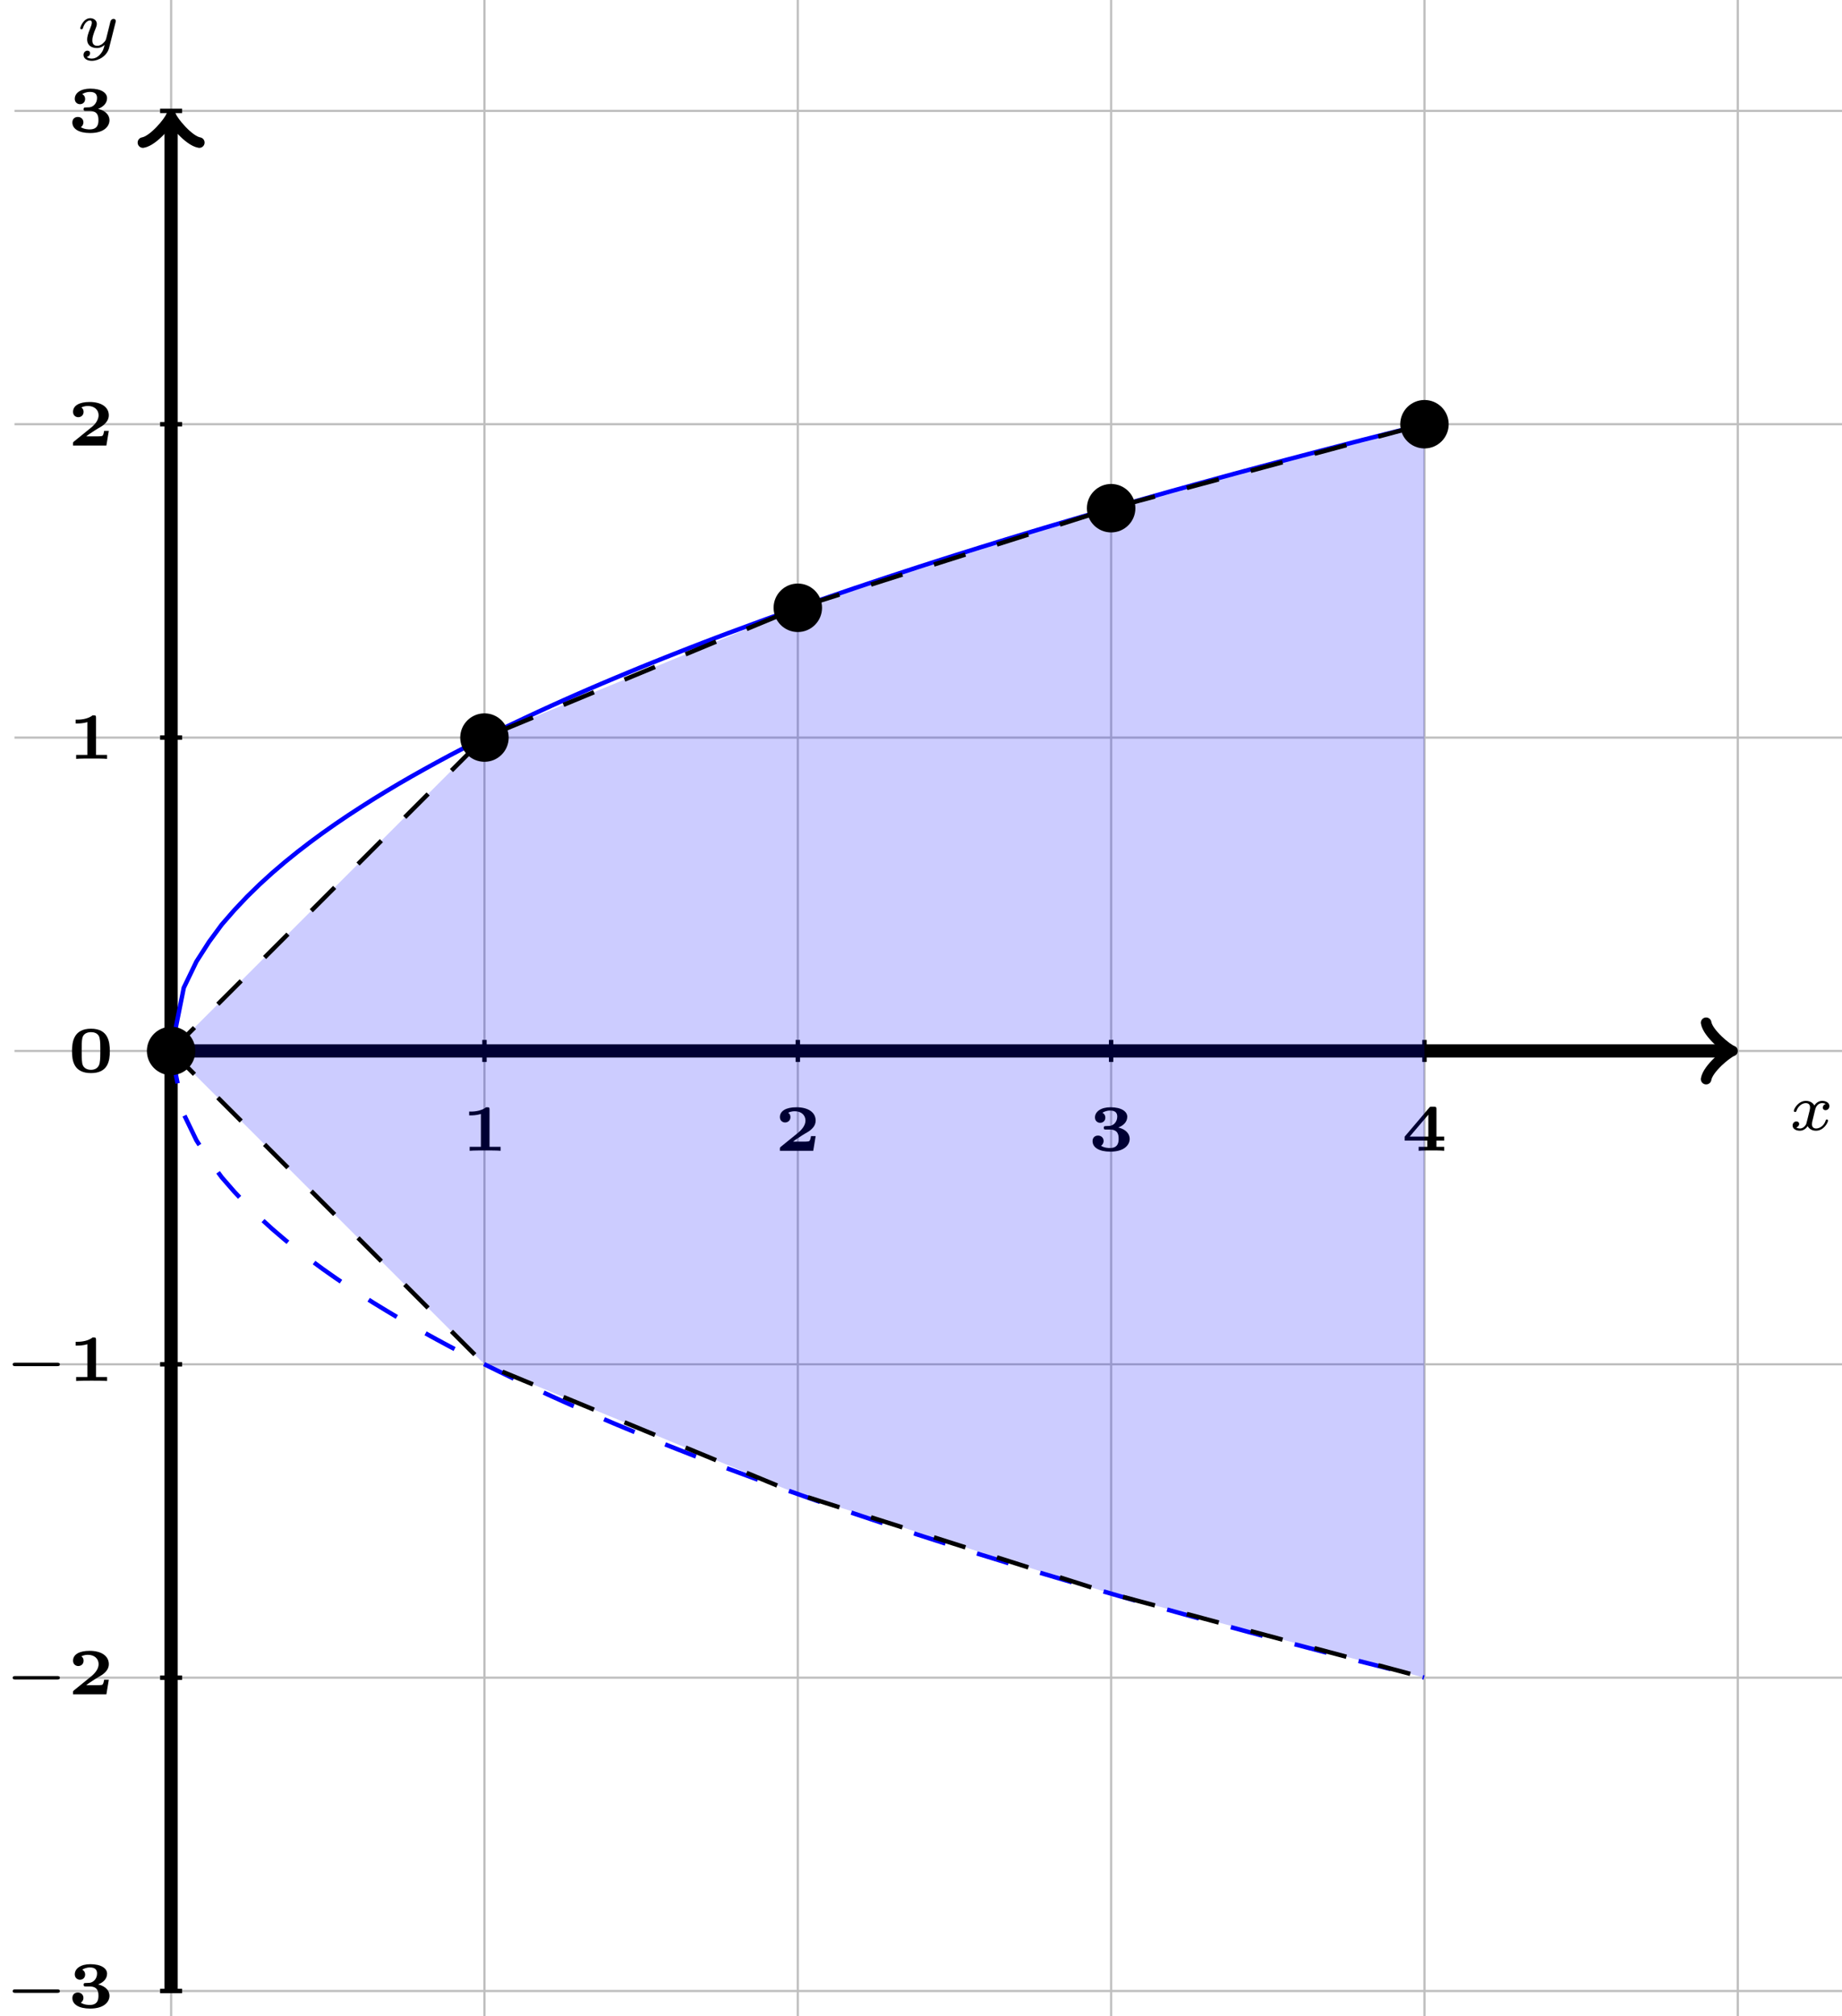 <?xml version="1.0" encoding="UTF-8"?>
<svg xmlns="http://www.w3.org/2000/svg" xmlns:xlink="http://www.w3.org/1999/xlink" width="166.64pt" height="182.371pt" viewBox="0 0 166.64 182.371" version="1.1">
<defs>
<g>
<symbol overflow="visible" id="glyph0-0">
<path style="stroke:none;" d=""/>
</symbol>
<symbol overflow="visible" id="glyph0-1">
<path style="stroke:none;" d="M 3.375 -2.359 C 3.156 -2.297 3.109 -2.125 3.109 -2.031 C 3.109 -1.844 3.266 -1.797 3.344 -1.797 C 3.531 -1.797 3.703 -1.938 3.703 -2.172 C 3.703 -2.5 3.344 -2.641 3.047 -2.641 C 2.641 -2.641 2.406 -2.328 2.344 -2.219 C 2.266 -2.375 2.031 -2.641 1.578 -2.641 C 0.891 -2.641 0.484 -1.922 0.484 -1.719 C 0.484 -1.688 0.516 -1.641 0.594 -1.641 C 0.688 -1.641 0.703 -1.672 0.719 -1.719 C 0.875 -2.203 1.281 -2.438 1.562 -2.438 C 1.859 -2.438 1.953 -2.25 1.953 -2.047 C 1.953 -1.984 1.953 -1.922 1.906 -1.734 C 1.766 -1.188 1.641 -0.641 1.609 -0.562 C 1.516 -0.344 1.297 -0.141 1.047 -0.141 C 1.016 -0.141 0.844 -0.141 0.703 -0.234 C 0.938 -0.312 0.969 -0.5 0.969 -0.547 C 0.969 -0.703 0.844 -0.781 0.719 -0.781 C 0.562 -0.781 0.375 -0.656 0.375 -0.406 C 0.375 -0.062 0.75 0.062 1.031 0.062 C 1.375 0.062 1.625 -0.172 1.734 -0.359 C 1.859 -0.109 2.141 0.062 2.484 0.062 C 3.188 0.062 3.578 -0.672 3.578 -0.859 C 3.578 -0.875 3.578 -0.953 3.469 -0.953 C 3.391 -0.953 3.375 -0.906 3.359 -0.844 C 3.188 -0.328 2.766 -0.141 2.5 -0.141 C 2.281 -0.141 2.125 -0.266 2.125 -0.516 C 2.125 -0.641 2.141 -0.766 2.203 -0.969 L 2.391 -1.75 C 2.453 -1.984 2.484 -2.094 2.609 -2.234 C 2.688 -2.328 2.844 -2.438 3.031 -2.438 C 3.062 -2.438 3.234 -2.438 3.375 -2.359 Z M 3.375 -2.359 "/>
</symbol>
<symbol overflow="visible" id="glyph0-2">
<path style="stroke:none;" d="M 3.562 -2.297 C 3.578 -2.344 3.578 -2.359 3.578 -2.375 C 3.578 -2.453 3.531 -2.578 3.375 -2.578 C 3.266 -2.578 3.172 -2.516 3.125 -2.422 C 3.094 -2.391 3.062 -2.203 3.031 -2.094 L 2.719 -0.844 C 2.672 -0.672 2.656 -0.578 2.406 -0.359 C 2.344 -0.297 2.156 -0.141 1.891 -0.141 C 1.453 -0.141 1.453 -0.531 1.453 -0.641 C 1.453 -0.891 1.531 -1.172 1.797 -1.828 C 1.844 -1.969 1.859 -2.016 1.859 -2.125 C 1.859 -2.453 1.562 -2.641 1.266 -2.641 C 0.656 -2.641 0.359 -1.844 0.359 -1.719 C 0.359 -1.688 0.391 -1.641 0.469 -1.641 C 0.562 -1.641 0.578 -1.672 0.594 -1.719 C 0.766 -2.297 1.078 -2.438 1.25 -2.438 C 1.359 -2.438 1.406 -2.359 1.406 -2.219 C 1.406 -2.094 1.328 -1.891 1.266 -1.734 C 1.047 -1.203 0.984 -0.938 0.984 -0.719 C 0.984 -0.156 1.406 0.062 1.875 0.062 C 1.953 0.062 2.234 0.062 2.562 -0.219 C 2.484 0.109 2.422 0.344 2.141 0.656 C 2.031 0.781 1.766 1.016 1.406 1.016 C 1.344 1.016 1.094 1.016 0.953 0.859 C 1.219 0.812 1.25 0.578 1.25 0.531 C 1.25 0.359 1.125 0.297 1 0.297 C 0.859 0.297 0.656 0.422 0.656 0.688 C 0.656 0.984 0.938 1.219 1.406 1.219 C 2.047 1.219 2.812 0.75 2.984 0 Z M 3.562 -2.297 "/>
</symbol>
<symbol overflow="visible" id="glyph1-0">
<path style="stroke:none;" d=""/>
</symbol>
<symbol overflow="visible" id="glyph1-1">
<path style="stroke:none;" d="M 2.531 -3.719 C 2.531 -3.906 2.5 -3.938 2.328 -3.938 L 2.219 -3.938 C 1.734 -3.547 0.969 -3.547 0.844 -3.547 L 0.688 -3.547 L 0.688 -3.203 L 0.844 -3.203 C 0.969 -3.203 1.344 -3.203 1.75 -3.328 L 1.75 -0.359 L 0.734 -0.359 L 0.734 0 C 1.047 -0.031 1.797 -0.031 2.141 -0.031 C 2.469 -0.031 3.234 -0.031 3.531 0 L 3.531 -0.359 L 2.531 -0.359 Z M 2.531 -3.719 "/>
</symbol>
<symbol overflow="visible" id="glyph1-2">
<path style="stroke:none;" d="M 3.688 -1.328 L 3.266 -1.328 C 3.25 -1.25 3.203 -0.875 3.062 -0.859 C 2.938 -0.828 2.656 -0.828 2.453 -0.828 L 1.641 -0.828 C 1.688 -0.875 1.844 -0.969 1.891 -1.016 C 2.891 -1.688 2.781 -1.562 3.125 -1.797 C 3.453 -2.047 3.688 -2.328 3.688 -2.734 C 3.688 -3.484 3 -3.938 1.953 -3.938 C 1.016 -3.938 0.453 -3.609 0.453 -3.047 C 0.453 -2.688 0.734 -2.562 0.922 -2.562 C 1.156 -2.562 1.406 -2.719 1.406 -3.047 C 1.406 -3.188 1.359 -3.344 1.203 -3.438 C 1.453 -3.578 1.734 -3.578 1.797 -3.578 C 2.391 -3.578 2.766 -3.219 2.766 -2.734 C 2.766 -2.266 2.391 -1.859 2.016 -1.562 L 0.531 -0.359 C 0.453 -0.297 0.453 -0.266 0.453 -0.156 L 0.453 0 L 3.469 0 Z M 3.688 -1.328 "/>
</symbol>
<symbol overflow="visible" id="glyph1-3">
<path style="stroke:none;" d="M 1.578 -2.234 C 1.453 -2.234 1.406 -2.203 1.406 -2.078 C 1.406 -1.922 1.484 -1.922 1.609 -1.922 L 1.953 -1.922 C 2.734 -1.922 2.75 -1.375 2.75 -1.078 C 2.75 -0.828 2.734 -0.25 1.969 -0.25 C 1.875 -0.25 1.469 -0.25 1.156 -0.453 C 1.266 -0.516 1.391 -0.672 1.391 -0.891 C 1.391 -1.172 1.172 -1.375 0.891 -1.375 C 0.609 -1.375 0.391 -1.203 0.391 -0.875 C 0.391 -0.297 0.984 0.078 2 0.078 C 3.297 0.078 3.75 -0.562 3.75 -1.078 C 3.75 -1.469 3.484 -1.922 2.719 -2.109 C 3.125 -2.25 3.531 -2.578 3.531 -3.078 C 3.531 -3.547 3.016 -3.938 2.016 -3.938 C 1.156 -3.938 0.609 -3.547 0.609 -3.016 C 0.609 -2.688 0.859 -2.531 1.078 -2.531 C 1.328 -2.531 1.547 -2.703 1.547 -3 C 1.547 -3.297 1.328 -3.422 1.281 -3.438 C 1.375 -3.5 1.625 -3.641 1.984 -3.641 C 2.516 -3.641 2.625 -3.359 2.625 -3.094 C 2.625 -2.609 2.281 -2.281 1.938 -2.25 Z M 1.578 -2.234 "/>
</symbol>
<symbol overflow="visible" id="glyph1-4">
<path style="stroke:none;" d="M 3.859 -0.922 L 3.859 -1.281 L 3.156 -1.281 L 3.156 -3.766 C 3.156 -3.938 3.125 -3.984 2.938 -3.984 L 2.719 -3.984 C 2.562 -3.984 2.562 -3.969 2.484 -3.875 L 0.281 -1.281 L 0.281 -0.922 L 2.328 -0.922 L 2.328 -0.359 L 1.547 -0.359 L 1.547 0 C 1.844 -0.031 2.422 -0.031 2.734 -0.031 C 3.078 -0.031 3.531 -0.031 3.859 0 L 3.859 -0.359 L 3.156 -0.359 L 3.156 -0.922 Z M 2.422 -3.266 L 2.422 -1.281 L 0.734 -1.281 Z M 2.422 -3.266 "/>
</symbol>
<symbol overflow="visible" id="glyph1-5">
<path style="stroke:none;" d="M 3.781 -1.906 C 3.781 -2.766 3.625 -3.938 2.078 -3.938 C 0.516 -3.938 0.359 -2.75 0.359 -1.906 C 0.359 -1.047 0.516 0.078 2.078 0.078 C 3.625 0.078 3.781 -1.047 3.781 -1.906 Z M 2.078 -0.219 C 1.859 -0.219 1.375 -0.281 1.281 -0.828 C 1.234 -1.156 1.234 -1.578 1.234 -1.984 C 1.234 -2.359 1.234 -2.828 1.297 -3.109 C 1.406 -3.547 1.828 -3.625 2.078 -3.625 C 2.281 -3.625 2.766 -3.578 2.859 -3.062 C 2.922 -2.766 2.922 -2.375 2.922 -1.984 C 2.922 -1.609 2.922 -1.156 2.859 -0.828 C 2.75 -0.281 2.297 -0.219 2.078 -0.219 Z M 2.078 -0.219 "/>
</symbol>
<symbol overflow="visible" id="glyph2-0">
<path style="stroke:none;" d=""/>
</symbol>
<symbol overflow="visible" id="glyph2-1">
<path style="stroke:none;" d="M 4.766 -1.344 C 4.859 -1.344 5.016 -1.344 5.016 -1.5 C 5.016 -1.656 4.859 -1.656 4.766 -1.656 L 1 -1.656 C 0.891 -1.656 0.75 -1.656 0.75 -1.5 C 0.75 -1.344 0.891 -1.344 1 -1.344 Z M 4.766 -1.344 "/>
</symbol>
</g>
<clipPath id="clip1">
  <path d="M 1 0 L 166.641 0 L 166.641 182.371 L 1 182.371 Z M 1 0 "/>
</clipPath>
</defs>
<g id="surface1">
<g clip-path="url(#clip1)" clip-rule="nonzero">
<path style="fill:none;stroke-width:0.199;stroke-linecap:butt;stroke-linejoin:miter;stroke:rgb(75%,75%,75%);stroke-opacity:1;stroke-miterlimit:10;" d="M -14.172 -85.039 L 155.906 -85.039 M -14.172 -56.696 L 155.906 -56.696 M -14.172 -28.348 L 155.906 -28.348 M -14.172 -0 L 155.906 -0 M -14.172 28.347 L 155.906 28.347 M -14.172 56.695 L 155.906 56.695 M -14.172 85.039 L 155.906 85.039 M -0.001 -99.215 L -0.001 99.215 M 28.347 -99.215 L 28.347 99.215 M 56.695 -99.215 L 56.695 99.215 M 85.039 -99.215 L 85.039 99.215 M 113.386 -99.215 L 113.386 99.215 M 141.734 -99.215 L 141.734 99.215 " transform="matrix(1,0,0,-1,15.481,95.07)"/>
</g>
<path style="fill:none;stroke-width:1.196;stroke-linecap:butt;stroke-linejoin:miter;stroke:rgb(0%,0%,0%);stroke-opacity:1;stroke-miterlimit:10;" d="M -0.001 -0 L 140.777 -0 " transform="matrix(1,0,0,-1,15.481,95.07)"/>
<path style="fill:none;stroke-width:0.956;stroke-linecap:round;stroke-linejoin:round;stroke:rgb(0%,0%,0%);stroke-opacity:1;stroke-miterlimit:10;" d="M -1.911 2.551 C -1.755 1.594 -0.001 0.16 0.48 -0 C -0.001 -0.16 -1.755 -1.594 -1.911 -2.551 " transform="matrix(1,0,0,-1,156.259,95.07)"/>
<g style="fill:rgb(0%,0%,0%);fill-opacity:1;">
  <use xlink:href="#glyph0-1" x="161.797" y="102.226"/>
</g>
<path style="fill:none;stroke-width:1.196;stroke-linecap:butt;stroke-linejoin:miter;stroke:rgb(0%,0%,0%);stroke-opacity:1;stroke-miterlimit:10;" d="M -0.001 -85.039 L -0.001 84.086 " transform="matrix(1,0,0,-1,15.481,95.07)"/>
<path style="fill:none;stroke-width:0.956;stroke-linecap:round;stroke-linejoin:round;stroke:rgb(0%,0%,0%);stroke-opacity:1;stroke-miterlimit:10;" d="M -1.912 2.551 C -1.752 1.594 0.002 0.161 0.478 0.001 C 0.002 -0.16 -1.752 -1.593 -1.912 -2.55 " transform="matrix(0,-1,-1,0,15.481,10.986)"/>
<g style="fill:rgb(0%,0%,0%);fill-opacity:1;">
  <use xlink:href="#glyph0-2" x="6.9" y="4.285"/>
</g>
<path style="fill:none;stroke-width:0.399;stroke-linecap:butt;stroke-linejoin:miter;stroke:rgb(0%,0%,0%);stroke-opacity:1;stroke-miterlimit:10;" d="M 28.347 0.996 L 28.347 -0.996 " transform="matrix(1,0,0,-1,15.481,95.07)"/>
<g style="fill:rgb(0%,0%,0%);fill-opacity:1;">
  <use xlink:href="#glyph1-1" x="41.755" y="104.102"/>
</g>
<path style="fill:none;stroke-width:0.399;stroke-linecap:butt;stroke-linejoin:miter;stroke:rgb(0%,0%,0%);stroke-opacity:1;stroke-miterlimit:10;" d="M 56.695 0.996 L 56.695 -0.996 " transform="matrix(1,0,0,-1,15.481,95.07)"/>
<g style="fill:rgb(0%,0%,0%);fill-opacity:1;">
  <use xlink:href="#glyph1-2" x="70.102" y="104.102"/>
</g>
<path style="fill:none;stroke-width:0.399;stroke-linecap:butt;stroke-linejoin:miter;stroke:rgb(0%,0%,0%);stroke-opacity:1;stroke-miterlimit:10;" d="M 85.039 0.996 L 85.039 -0.996 " transform="matrix(1,0,0,-1,15.481,95.07)"/>
<g style="fill:rgb(0%,0%,0%);fill-opacity:1;">
  <use xlink:href="#glyph1-3" x="98.449" y="104.102"/>
</g>
<path style="fill:none;stroke-width:0.399;stroke-linecap:butt;stroke-linejoin:miter;stroke:rgb(0%,0%,0%);stroke-opacity:1;stroke-miterlimit:10;" d="M 113.386 0.996 L 113.386 -0.996 " transform="matrix(1,0,0,-1,15.481,95.07)"/>
<g style="fill:rgb(0%,0%,0%);fill-opacity:1;">
  <use xlink:href="#glyph1-4" x="126.795" y="104.102"/>
</g>
<path style="fill:none;stroke-width:0.399;stroke-linecap:butt;stroke-linejoin:miter;stroke:rgb(0%,0%,0%);stroke-opacity:1;stroke-miterlimit:10;" d="M 0.996 -85.039 L -0.997 -85.039 " transform="matrix(1,0,0,-1,15.481,95.07)"/>
<g style="fill:rgb(0%,0%,0%);fill-opacity:1;">
  <use xlink:href="#glyph2-1" x="0.399" y="181.621"/>
</g>
<g style="fill:rgb(0%,0%,0%);fill-opacity:1;">
  <use xlink:href="#glyph1-3" x="6.156" y="181.621"/>
</g>
<path style="fill:none;stroke-width:0.399;stroke-linecap:butt;stroke-linejoin:miter;stroke:rgb(0%,0%,0%);stroke-opacity:1;stroke-miterlimit:10;" d="M 0.996 -56.696 L -0.997 -56.696 " transform="matrix(1,0,0,-1,15.481,95.07)"/>
<g style="fill:rgb(0%,0%,0%);fill-opacity:1;">
  <use xlink:href="#glyph2-1" x="0.399" y="153.275"/>
</g>
<g style="fill:rgb(0%,0%,0%);fill-opacity:1;">
  <use xlink:href="#glyph1-2" x="6.156" y="153.275"/>
</g>
<path style="fill:none;stroke-width:0.399;stroke-linecap:butt;stroke-linejoin:miter;stroke:rgb(0%,0%,0%);stroke-opacity:1;stroke-miterlimit:10;" d="M 0.996 -28.348 L -0.997 -28.348 " transform="matrix(1,0,0,-1,15.481,95.07)"/>
<g style="fill:rgb(0%,0%,0%);fill-opacity:1;">
  <use xlink:href="#glyph2-1" x="0.399" y="124.928"/>
</g>
<g style="fill:rgb(0%,0%,0%);fill-opacity:1;">
  <use xlink:href="#glyph1-1" x="6.156" y="124.928"/>
</g>
<path style="fill:none;stroke-width:0.399;stroke-linecap:butt;stroke-linejoin:miter;stroke:rgb(0%,0%,0%);stroke-opacity:1;stroke-miterlimit:10;" d="M 0.996 -0 L -0.997 -0 " transform="matrix(1,0,0,-1,15.481,95.07)"/>
<g style="fill:rgb(0%,0%,0%);fill-opacity:1;">
  <use xlink:href="#glyph1-5" x="6.155" y="96.996"/>
</g>
<path style="fill:none;stroke-width:0.399;stroke-linecap:butt;stroke-linejoin:miter;stroke:rgb(0%,0%,0%);stroke-opacity:1;stroke-miterlimit:10;" d="M 0.996 28.347 L -0.997 28.347 " transform="matrix(1,0,0,-1,15.481,95.07)"/>
<g style="fill:rgb(0%,0%,0%);fill-opacity:1;">
  <use xlink:href="#glyph1-1" x="6.155" y="68.649"/>
</g>
<path style="fill:none;stroke-width:0.399;stroke-linecap:butt;stroke-linejoin:miter;stroke:rgb(0%,0%,0%);stroke-opacity:1;stroke-miterlimit:10;" d="M 0.996 56.695 L -0.997 56.695 " transform="matrix(1,0,0,-1,15.481,95.07)"/>
<g style="fill:rgb(0%,0%,0%);fill-opacity:1;">
  <use xlink:href="#glyph1-2" x="6.155" y="40.303"/>
</g>
<path style="fill:none;stroke-width:0.399;stroke-linecap:butt;stroke-linejoin:miter;stroke:rgb(0%,0%,0%);stroke-opacity:1;stroke-miterlimit:10;" d="M 0.996 85.039 L -0.997 85.039 " transform="matrix(1,0,0,-1,15.481,95.07)"/>
<g style="fill:rgb(0%,0%,0%);fill-opacity:1;">
  <use xlink:href="#glyph1-3" x="6.155" y="11.956"/>
</g>
<path style="fill:none;stroke-width:0.399;stroke-linecap:butt;stroke-linejoin:miter;stroke:rgb(0%,0%,100%);stroke-opacity:1;stroke-miterlimit:10;" d="M -0.001 -0 L 1.144 5.715 L 2.289 8.086 L 3.433 9.871 L 4.582 11.433 L 5.726 12.746 L 6.871 13.957 L 8.015 15.074 L 9.16 16.117 L 10.304 17.094 L 11.449 18.019 L 12.593 18.898 L 13.738 19.738 L 14.882 20.543 L 16.031 21.32 L 17.175 22.066 L 18.32 22.793 L 19.464 23.492 L 20.609 24.176 L 21.753 24.836 L 22.898 25.48 L 24.042 26.109 L 25.187 26.726 L 26.331 27.324 L 27.48 27.914 L 28.624 28.484 L 29.769 29.047 L 30.914 29.601 L 32.058 30.144 L 33.203 30.679 L 34.347 31.203 L 35.492 31.719 L 36.636 32.226 L 37.781 32.726 L 38.929 33.219 L 40.074 33.703 L 41.218 34.179 L 42.363 34.652 L 43.507 35.117 L 44.652 35.574 L 45.796 36.027 L 46.941 36.476 L 48.085 36.918 L 49.23 37.355 L 50.378 37.789 L 53.812 39.054 L 56.101 39.875 L 57.246 40.281 L 58.39 40.683 L 59.535 41.078 L 60.683 41.472 L 61.828 41.863 L 64.117 42.629 L 65.261 43.008 L 67.55 43.758 L 69.839 44.492 L 70.984 44.855 L 72.132 45.215 L 73.277 45.574 L 74.421 45.926 L 75.566 46.281 L 77.855 46.976 L 78.999 47.32 L 81.289 48 L 82.433 48.336 L 83.582 48.672 L 85.871 49.336 L 87.015 49.66 L 88.16 49.988 L 89.304 50.308 L 90.449 50.633 L 91.593 50.949 L 92.738 51.269 L 93.882 51.582 L 95.031 51.898 L 96.175 52.211 L 98.464 52.828 L 100.753 53.437 L 104.187 54.34 L 105.332 54.636 L 106.48 54.933 L 107.624 55.23 L 108.769 55.519 L 109.914 55.812 L 113.347 56.679 " transform="matrix(1,0,0,-1,15.481,95.07)"/>
<path style="fill:none;stroke-width:0.399;stroke-linecap:butt;stroke-linejoin:miter;stroke:rgb(0%,0%,100%);stroke-opacity:1;stroke-dasharray:2.989,2.989;stroke-miterlimit:10;" d="M -0.001 -0 L 1.144 -5.715 L 2.289 -8.086 L 3.433 -9.871 L 4.582 -11.434 L 5.726 -12.746 L 6.871 -13.957 L 8.015 -15.074 L 9.16 -16.117 L 10.304 -17.094 L 11.449 -18.02 L 12.593 -18.899 L 13.738 -19.739 L 14.882 -20.543 L 16.031 -21.321 L 17.175 -22.067 L 18.32 -22.793 L 19.464 -23.492 L 20.609 -24.176 L 21.753 -24.836 L 22.898 -25.481 L 24.042 -26.11 L 25.187 -26.727 L 26.331 -27.324 L 27.48 -27.914 L 28.624 -28.485 L 29.769 -29.047 L 30.914 -29.602 L 32.058 -30.145 L 33.203 -30.676 L 34.347 -31.203 L 35.492 -31.719 L 36.636 -32.227 L 37.781 -32.727 L 38.929 -33.215 L 40.074 -33.703 L 41.218 -34.18 L 42.363 -34.653 L 43.507 -35.117 L 44.652 -35.574 L 45.796 -36.028 L 46.941 -36.477 L 48.085 -36.918 L 49.23 -37.356 L 50.378 -37.789 L 53.812 -39.055 L 56.101 -39.875 L 57.246 -40.281 L 58.39 -40.684 L 59.535 -41.078 L 60.683 -41.473 L 61.828 -41.864 L 64.117 -42.629 L 65.261 -43.008 L 67.55 -43.758 L 69.839 -44.492 L 70.984 -44.856 L 72.132 -45.215 L 73.277 -45.574 L 74.421 -45.926 L 75.566 -46.281 L 77.855 -46.977 L 78.999 -47.321 L 81.289 -48 L 82.433 -48.336 L 83.582 -48.672 L 85.871 -49.336 L 87.015 -49.66 L 88.16 -49.989 L 91.593 -50.949 L 93.882 -51.582 L 95.031 -51.899 L 96.175 -52.207 L 97.32 -52.52 L 98.464 -52.828 L 100.753 -53.438 L 104.187 -54.34 L 105.332 -54.637 L 106.48 -54.934 L 107.624 -55.231 L 108.769 -55.52 L 109.914 -55.813 L 113.347 -56.68 " transform="matrix(1,0,0,-1,15.481,95.07)"/>
<path style=" stroke:none;fill-rule:nonzero;fill:rgb(0%,0%,100%);fill-opacity:0.2;" d="M 15.48 95.07 L 43.828 66.723 L 72.176 54.98 L 100.52 45.973 L 128.867 38.375 L 128.867 151.766 L 100.52 144.168 L 72.176 135.156 L 43.828 123.418 L 15.48 95.07 "/>
<path style="fill:none;stroke-width:0.399;stroke-linecap:butt;stroke-linejoin:miter;stroke:rgb(0%,0%,0%);stroke-opacity:1;stroke-dasharray:2.989,2.989;stroke-miterlimit:10;" d="M -0.001 -0 L 28.347 28.347 L 56.695 40.09 L 85.039 49.097 L 113.386 56.695 " transform="matrix(1,0,0,-1,15.481,95.07)"/>
<path style="fill:none;stroke-width:0.399;stroke-linecap:butt;stroke-linejoin:miter;stroke:rgb(0%,0%,0%);stroke-opacity:1;stroke-dasharray:2.989,2.989;stroke-miterlimit:10;" d="M -0.001 -0 L 28.347 -28.348 L 56.695 -40.086 L 85.039 -49.098 L 113.386 -56.696 " transform="matrix(1,0,0,-1,15.481,95.07)"/>
<path style="fill-rule:nonzero;fill:rgb(0%,0%,0%);fill-opacity:1;stroke-width:0.399;stroke-linecap:butt;stroke-linejoin:miter;stroke:rgb(0%,0%,0%);stroke-opacity:1;stroke-miterlimit:10;" d="M 1.992 -0 C 1.992 1.101 1.101 1.992 -0.001 1.992 C -1.102 1.992 -1.993 1.101 -1.993 -0 C -1.993 -1.102 -1.102 -1.992 -0.001 -1.992 C 1.101 -1.992 1.992 -1.102 1.992 -0 Z M 1.992 -0 " transform="matrix(1,0,0,-1,15.481,95.07)"/>
<path style="fill-rule:nonzero;fill:rgb(0%,0%,0%);fill-opacity:1;stroke-width:0.399;stroke-linecap:butt;stroke-linejoin:miter;stroke:rgb(0%,0%,0%);stroke-opacity:1;stroke-miterlimit:10;" d="M 30.339 28.347 C 30.339 29.449 29.449 30.34 28.347 30.34 C 27.246 30.34 26.355 29.449 26.355 28.347 C 26.355 27.246 27.246 26.355 28.347 26.355 C 29.449 26.355 30.339 27.246 30.339 28.347 Z M 30.339 28.347 " transform="matrix(1,0,0,-1,15.481,95.07)"/>
<path style="fill-rule:nonzero;fill:rgb(0%,0%,0%);fill-opacity:1;stroke-width:0.399;stroke-linecap:butt;stroke-linejoin:miter;stroke:rgb(0%,0%,0%);stroke-opacity:1;stroke-miterlimit:10;" d="M 58.687 40.09 C 58.687 41.187 57.792 42.082 56.695 42.082 C 55.593 42.082 54.703 41.187 54.703 40.09 C 54.703 38.988 55.593 38.094 56.695 38.094 C 57.792 38.094 58.687 38.988 58.687 40.09 Z M 58.687 40.09 " transform="matrix(1,0,0,-1,15.481,95.07)"/>
<path style="fill-rule:nonzero;fill:rgb(0%,0%,0%);fill-opacity:1;stroke-width:0.399;stroke-linecap:butt;stroke-linejoin:miter;stroke:rgb(0%,0%,0%);stroke-opacity:1;stroke-miterlimit:10;" d="M 87.035 49.097 C 87.035 50.195 86.14 51.09 85.039 51.09 C 83.941 51.09 83.046 50.195 83.046 49.097 C 83.046 47.996 83.941 47.105 85.039 47.105 C 86.14 47.105 87.035 47.996 87.035 49.097 Z M 87.035 49.097 " transform="matrix(1,0,0,-1,15.481,95.07)"/>
<path style="fill-rule:nonzero;fill:rgb(0%,0%,0%);fill-opacity:1;stroke-width:0.399;stroke-linecap:butt;stroke-linejoin:miter;stroke:rgb(0%,0%,0%);stroke-opacity:1;stroke-miterlimit:10;" d="M 115.378 56.695 C 115.378 57.793 114.488 58.687 113.386 58.687 C 112.289 58.687 111.394 57.793 111.394 56.695 C 111.394 55.594 112.289 54.703 113.386 54.703 C 114.488 54.703 115.378 55.594 115.378 56.695 Z M 115.378 56.695 " transform="matrix(1,0,0,-1,15.481,95.07)"/>
</g>
</svg>
